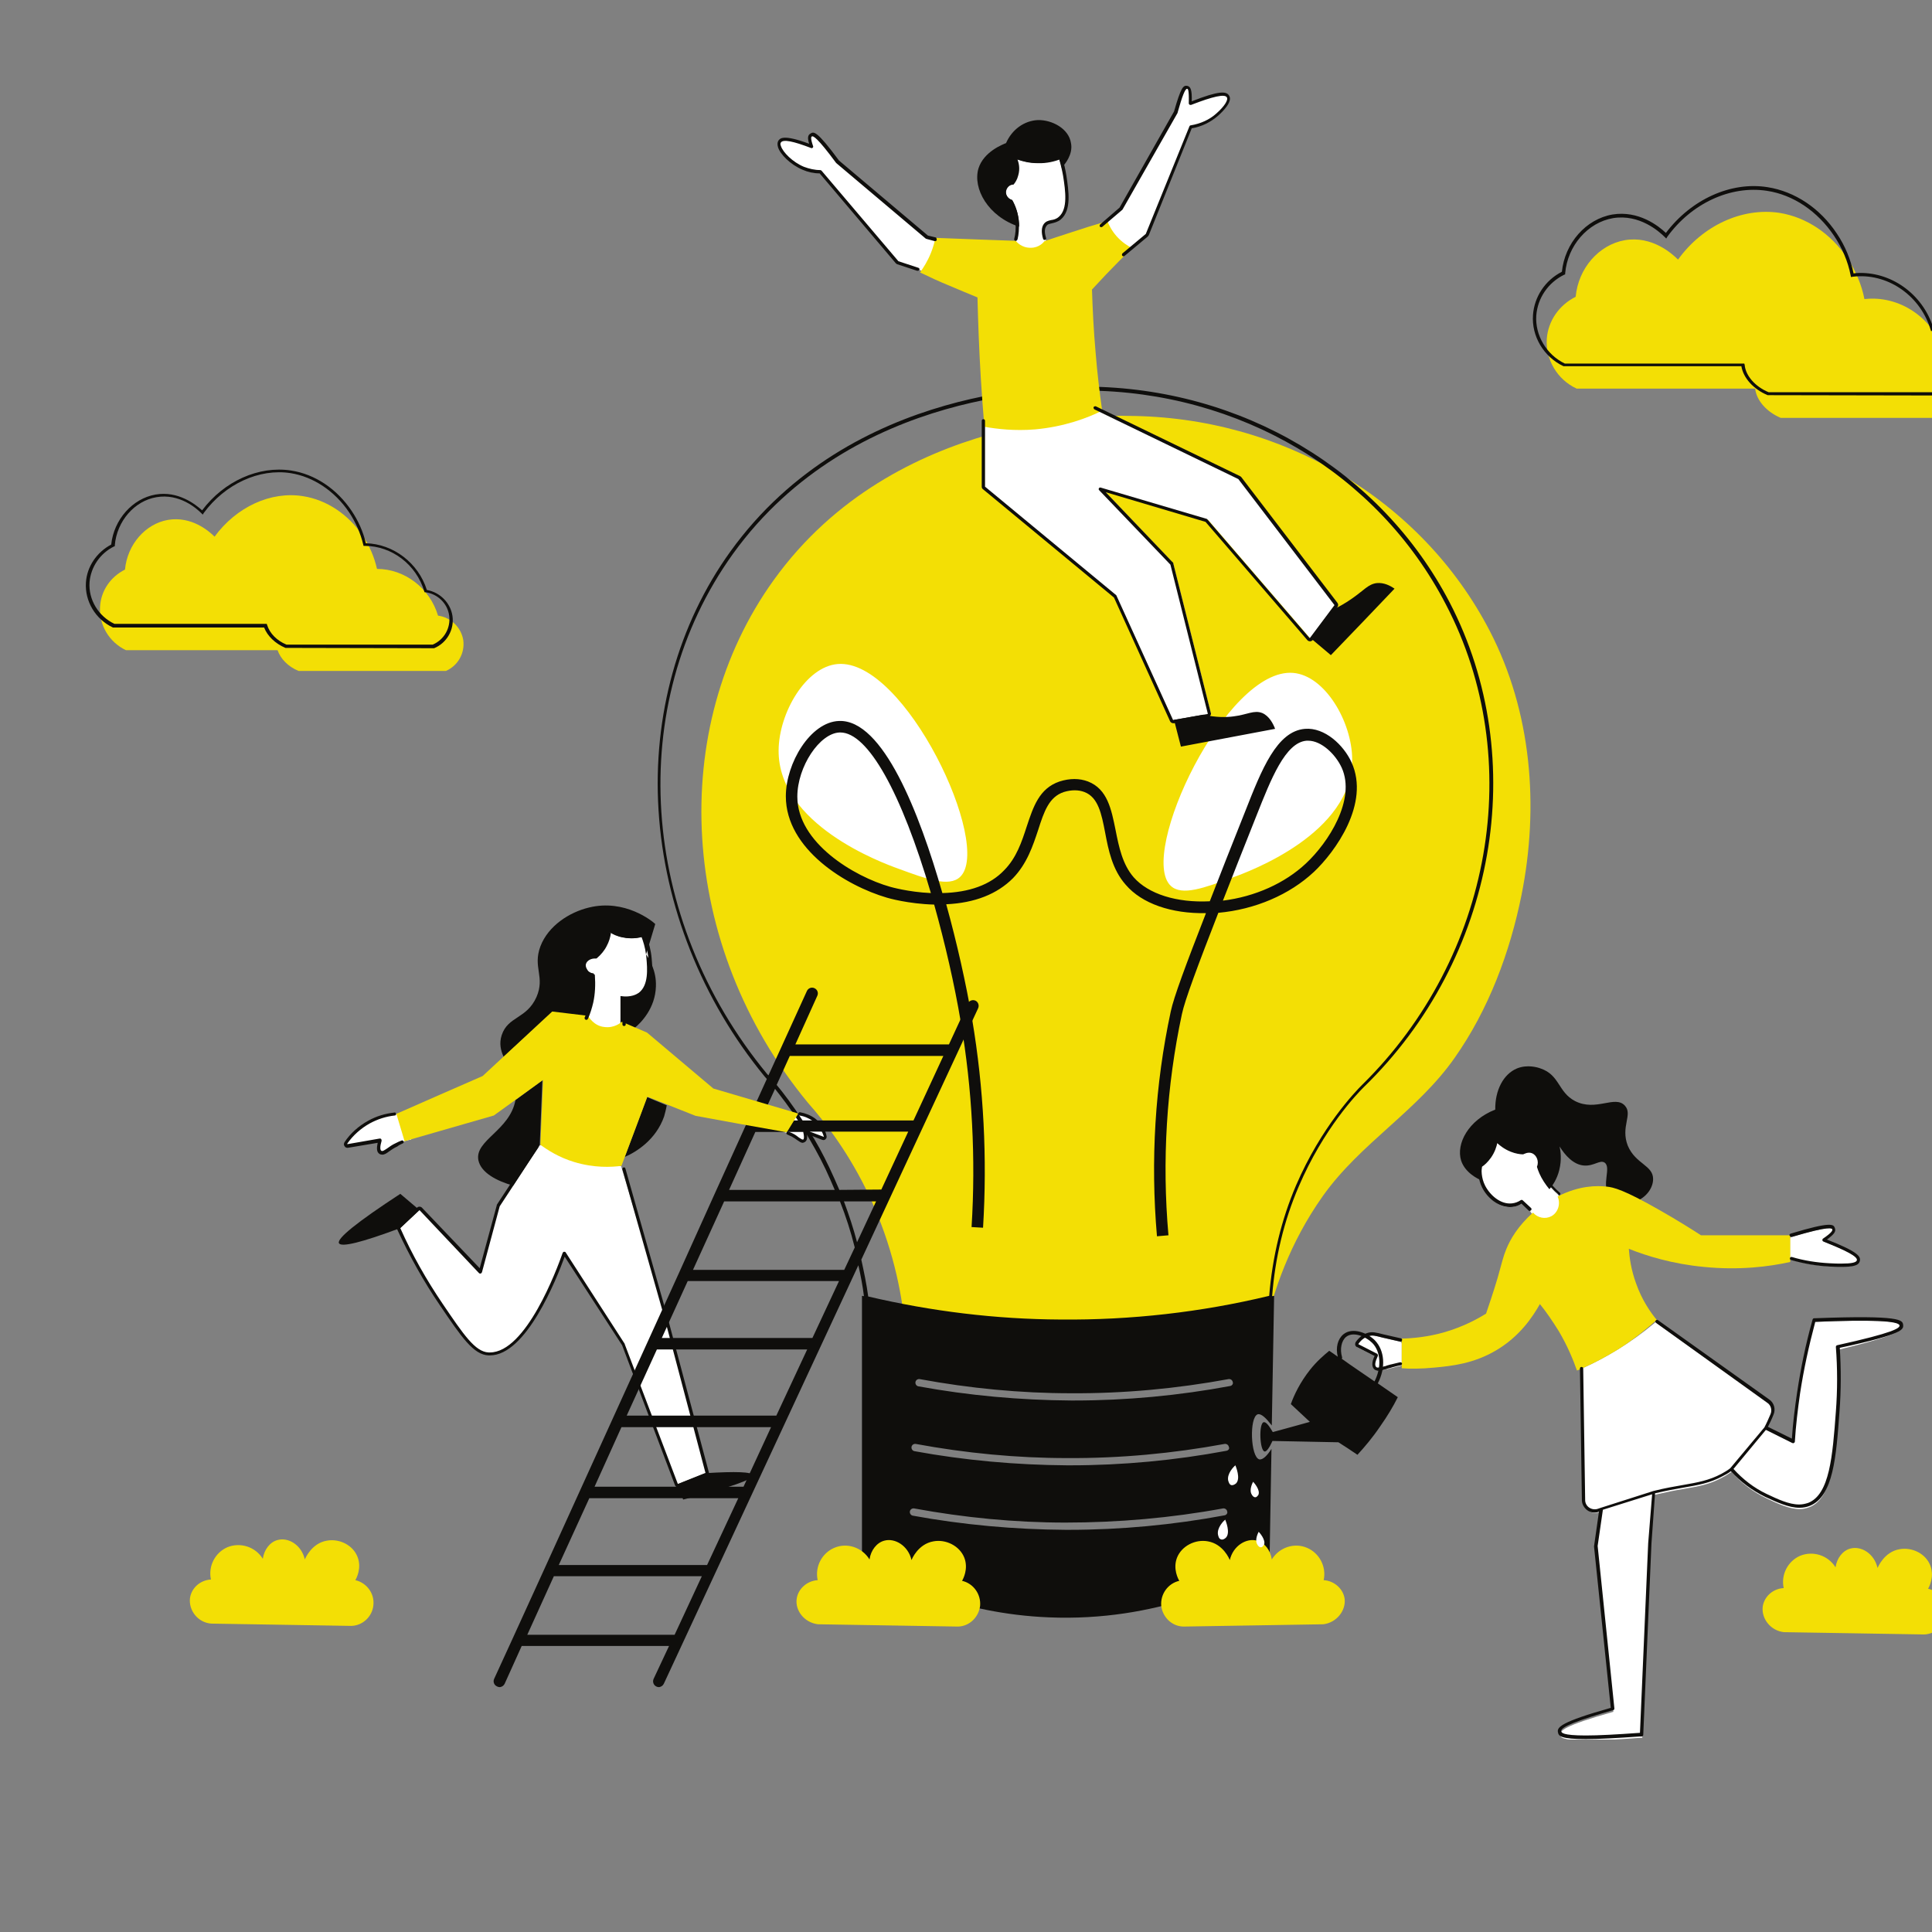 <?xml version="1.0" encoding="UTF-8"?>
<svg xmlns="http://www.w3.org/2000/svg" xmlns:xlink="http://www.w3.org/1999/xlink" width="375pt" height="375pt" viewBox="0 0 375 375" version="1.2">
<rect x="0" y="0" width="375" height="375" fill="#808080" stroke="none"/>
<defs>
<clipPath id="clip1">
  <path d="M 19.211 41 L 375 41 L 375 261.914 L 19.211 261.914 Z M 19.211 41 "/>
</clipPath>
<clipPath id="clip2">
  <path d="M 67 16.645 L 369.504 16.645 L 369.504 337.645 L 67 337.645 Z M 67 16.645 "/>
</clipPath>
<clipPath id="clip3">
  <path d="M 16.23 36 L 375 36 L 375 126 L 16.23 126 Z M 16.23 36 "/>
</clipPath>
<clipPath id="clip4">
  <path d="M 66.34 16.645 L 369.504 16.645 L 369.504 337.645 L 66.34 337.645 Z M 66.34 16.645 "/>
</clipPath>
</defs>
<g id="surface1">
<g clip-path="url(#clip1)" clip-rule="nonzero">
<path style=" stroke:none;fill-rule:nonzero;fill:rgb(95.29%,87.45%,1.959%);fill-opacity:1;" d="M 89.926 124.289 C 90.242 126.777 88.906 129.207 86.551 130.227 L 57.953 130.227 C 55.914 129.398 54.449 127.863 53.879 126.203 L 24.453 126.203 C 21.203 124.672 19.168 121.285 19.422 117.711 C 19.613 114.645 21.457 111.961 24.262 110.555 C 24.707 105.699 28.211 101.676 32.605 100.91 C 37.191 100.145 40.566 103.082 41.648 104.168 C 45.852 98.418 52.539 95.289 58.848 96.312 C 63.367 97.016 67.633 99.824 70.438 104.039 C 71.773 106.02 72.668 108.191 73.176 110.426 C 78.527 110.426 83.43 114.133 85.02 119.496 C 87.504 119.816 89.543 121.797 89.926 124.289 Z M 383.156 74.277 C 382.773 71.336 380.352 69.039 377.422 68.656 C 375.449 62.074 369.27 57.605 362.645 57.988 C 362.391 57.988 362.137 58.051 361.883 58.051 C 361.371 55.367 360.227 52.621 358.633 50.195 C 355.387 45.34 350.609 42.148 345.387 41.316 C 338.188 40.23 330.484 43.746 325.707 50.387 C 324.559 49.238 320.676 45.727 315.387 46.617 C 310.293 47.512 306.344 52.113 305.836 57.605 C 302.648 59.199 300.484 62.266 300.23 65.781 C 299.977 69.805 302.27 73.699 306.027 75.426 L 340.672 75.426 C 340.93 77.723 342.902 79.961 345.641 81.109 L 379.27 81.109 C 381.945 80.023 383.535 77.148 383.156 74.277 Z M 175.59 256.824 C 174.949 250.758 173.297 241.879 168.711 232.105 C 164.953 224.121 160.43 218.117 156.801 214.027 C 131.578 183.434 129.539 141.277 150.176 112.598 C 173.742 79.832 215.395 80.598 218.961 80.727 C 248.703 80.855 275.898 96.887 289.148 122.438 C 297.301 138.148 298.766 156.543 295.324 173.727 C 293.098 184.777 288.957 195.953 282.332 205.344 C 275.137 215.625 264.055 221.887 256.793 232.105 C 250.168 241.43 247.176 250.883 245.648 257.398 C 237.43 259.57 226.668 261.613 213.93 261.805 C 198.07 262.125 184.887 259.508 175.59 256.824 "/>
</g>
<g clip-path="url(#clip2)" clip-rule="nonzero">
<path style=" stroke:none;fill-rule:nonzero;fill:rgb(100%,100%,100%);fill-opacity:1;" d="M 113.617 188.48 C 113.301 188.031 113.172 187.523 113.301 187.074 C 113.488 186.246 114.445 185.734 115.465 185.797 C 116.23 185.16 116.867 184.391 117.312 183.562 C 117.695 182.797 118.012 181.965 118.141 181.07 C 118.141 180.941 118.266 180.816 118.332 180.816 C 118.457 180.75 118.586 180.75 118.648 180.816 C 119.414 181.262 120.242 181.582 121.133 181.773 C 122.277 181.965 123.426 181.965 124.57 181.645 C 124.762 181.582 124.953 181.711 125.02 181.836 C 125.59 183.242 125.91 184.648 126.035 186.117 C 126.227 188.289 126.547 191.609 124.445 193.207 C 123.934 193.59 122.852 194.164 121.004 193.973 L 121.004 198.891 C 121.004 199.02 120.941 199.148 120.879 199.211 C 120.434 199.531 119.414 200.168 117.949 200.168 C 117.758 200.168 117.504 200.168 117.312 200.105 C 115.273 199.848 114.191 198.379 113.871 197.934 C 113.809 197.805 113.809 197.68 113.809 197.551 C 114.254 196.594 114.574 195.57 114.766 194.484 C 115.145 192.824 115.211 191.035 115.082 189.309 C 114.445 189.246 113.938 188.926 113.617 188.48 Z M 160.176 220.926 C 160.109 220.992 159.984 221.055 159.855 220.992 L 156.289 219.648 C 156.543 220.734 156.48 221.246 156.098 221.438 C 156.035 221.504 155.906 221.504 155.844 221.504 C 155.59 221.504 155.336 221.312 154.953 221.055 C 154.633 220.863 154.316 220.609 153.805 220.352 C 153.297 220.098 152.66 219.84 152.086 219.715 C 152.023 219.715 151.895 219.648 151.895 219.523 C 151.832 219.457 151.832 219.332 151.895 219.266 L 153.359 216.391 C 153.422 216.328 153.488 216.266 153.613 216.199 C 154.316 216.137 156.227 216.074 157.945 217.352 C 159.41 218.438 159.984 219.84 160.176 220.609 C 160.301 220.734 160.238 220.863 160.176 220.926 Z M 79.48 221.246 C 78.59 221.438 77.762 221.695 76.996 222.078 C 76.293 222.398 75.785 222.781 75.402 223.098 C 74.957 223.418 74.574 223.676 74.258 223.676 C 74.129 223.676 74.066 223.676 73.938 223.609 C 73.492 223.355 73.492 222.652 73.812 221.312 L 67.57 222.398 C 67.441 222.398 67.25 222.332 67.188 222.203 C 67.125 222.078 67.125 221.949 67.188 221.82 C 68.332 220.16 69.926 218.758 71.711 217.797 C 74 216.52 76.23 216.199 77.695 216.199 C 77.887 216.199 78.016 216.266 78.078 216.457 L 79.797 220.863 C 79.863 220.992 79.863 221.055 79.797 221.184 C 79.672 221.184 79.543 221.246 79.48 221.246 Z M 129.285 255.93 C 127.055 248.137 124.762 240.219 122.34 232.297 C 121.77 230.316 121.133 228.336 120.559 226.355 C 120.43 226.355 120.305 226.293 120.238 226.293 L 105.207 222.332 C 105.082 222.332 104.953 222.27 104.824 222.27 C 102.152 226.164 99.414 230.125 96.738 234.02 C 96.738 234.086 96.672 234.086 96.672 234.148 L 93.234 246.922 L 81.645 234.66 C 81.516 234.531 81.262 234.531 81.133 234.66 L 77.441 238.109 C 77.316 238.238 77.316 238.363 77.375 238.555 C 79.672 243.668 82.473 248.586 85.59 253.184 C 89.73 259.25 92.023 262.637 94.762 262.766 L 95.02 262.766 C 102.152 262.766 108.137 246.859 109.41 243.156 L 120.875 260.91 L 131.195 288.059 C 131.258 288.121 131.32 288.25 131.387 288.25 L 131.641 288.25 L 136.926 286.141 C 137.117 286.078 137.18 285.887 137.117 285.695 C 134.57 275.859 131.957 265.895 129.285 255.93 Z M 302.586 232.105 L 302.52 231.977 C 301.566 231.148 300.672 230.188 300.035 229.102 C 299.527 228.273 299.082 227.379 298.762 226.422 C 299.145 225.207 298.637 223.93 297.68 223.484 C 296.789 223.098 295.961 223.484 295.641 223.676 C 294.879 223.609 294.113 223.484 293.414 223.227 C 292.52 222.844 291.695 222.332 290.93 221.629 L 290.418 221.184 L 290.293 221.82 C 290.102 222.781 289.719 223.676 289.145 224.504 C 288.699 225.145 288.125 225.719 287.488 226.23 L 287.363 226.293 L 287.363 226.422 C 287.172 227.508 287.172 229.102 288 230.699 C 288.953 232.617 291.121 234.598 293.539 234.277 C 294.176 234.215 294.812 233.957 295.387 233.574 L 296.98 235.043 C 297.363 235.746 298 236.32 298.828 236.578 C 299.145 236.703 299.465 236.703 299.848 236.703 C 300.355 236.703 300.863 236.578 301.312 236.32 C 302.777 235.617 303.414 233.703 302.586 232.105 Z M 347.676 244.496 C 350.098 245.199 352.582 245.645 355.066 245.773 C 355.957 245.84 356.723 245.84 357.359 245.84 C 359.586 245.84 360.48 245.582 360.672 244.945 C 360.797 244.305 360.414 243.477 353.984 240.984 C 355.828 239.77 356.086 239.258 355.895 238.812 C 355.703 238.363 355.449 237.789 347.676 240.09 C 347.551 240.152 347.422 240.281 347.422 240.473 L 347.422 244.176 C 347.422 244.305 347.551 244.496 347.676 244.496 Z M 271.758 260.402 C 270.676 260.145 269.719 259.953 268.957 259.762 L 268.383 259.633 C 266.918 259.25 266.344 259.125 265.645 259.316 C 264.816 259.508 264.051 260.082 263.414 260.977 C 263.352 261.039 263.352 261.168 263.352 261.297 C 263.352 261.422 263.414 261.488 263.543 261.551 L 267.172 263.402 C 266.598 264.68 266.473 265.445 266.918 265.895 C 267.047 266.023 267.238 266.086 267.492 266.086 C 267.809 266.086 268.32 265.957 269.148 265.766 C 269.465 265.703 269.785 265.574 270.23 265.512 C 270.867 265.32 271.441 265.191 271.82 265.129 C 272.012 265.062 272.078 264.938 272.078 264.746 L 272.078 260.848 C 272.078 260.594 271.949 260.465 271.758 260.402 Z M 369.012 257.527 C 368.949 256.887 368.824 255.867 352.328 256.57 L 352.07 256.57 L 352.008 256.824 C 350.734 261.359 349.777 266.023 349.078 270.684 C 348.633 273.812 348.25 276.945 348.059 280.137 L 342.711 277.52 C 343.156 276.688 343.539 275.793 343.984 274.836 C 344.367 273.941 344.047 272.855 343.281 272.281 L 321.309 256.633 L 321.117 256.824 C 318.824 258.738 316.406 260.465 313.922 261.996 C 311.82 263.273 309.59 264.488 307.297 265.512 L 307.105 265.637 L 307.488 291.57 C 307.488 292.273 307.871 292.914 308.445 293.297 C 308.824 293.551 309.207 293.68 309.59 293.68 C 309.844 293.68 310.102 293.613 310.355 293.551 C 310.547 293.488 310.738 293.422 310.93 293.359 L 309.844 300.641 L 313.156 332.258 C 303.414 335.004 302.777 335.961 302.84 336.73 C 302.902 337.176 303.031 337.816 307.934 337.816 C 310.227 337.816 313.539 337.688 318.441 337.305 L 318.762 337.305 L 320.355 300.195 L 321.055 290.164 C 323.285 289.656 325.129 289.27 326.723 289.016 C 329.715 288.504 331.883 288.121 334.301 286.781 C 334.938 286.461 335.512 286.078 336.086 285.695 C 337.996 287.867 340.289 289.59 342.836 290.805 C 345.004 291.828 347.23 292.914 349.332 292.914 C 349.969 292.914 350.605 292.785 351.242 292.527 C 355.574 290.805 356.148 283.266 356.785 274.582 C 357.102 270.363 357.102 266.148 356.785 261.996 C 369.203 258.996 369.078 258.102 369.012 257.527 Z M 196.285 39.082 C 196.984 40.422 197.367 41.895 197.496 43.359 C 197.559 44.512 197.434 45.66 197.176 46.746 L 197.176 47.004 C 197.688 48.152 198.832 48.98 200.105 48.98 L 200.234 48.98 C 201.445 48.918 202.527 48.152 203.035 47.004 C 203.102 46.938 203.102 46.812 203.035 46.746 C 202.527 45.406 202.527 44.383 202.973 43.746 C 203.293 43.297 203.672 43.234 204.184 43.105 C 204.691 42.98 205.266 42.852 205.84 42.402 C 207.812 40.742 207.238 37.102 206.793 34.164 C 206.602 33.016 206.348 31.93 206.031 30.844 C 206.031 30.715 205.902 30.652 205.84 30.652 C 205.773 30.586 205.648 30.586 205.52 30.652 C 204.246 31.16 202.844 31.355 201.445 31.355 C 200.172 31.355 198.832 31.098 197.621 30.652 C 197.496 30.586 197.367 30.652 197.242 30.715 C 197.113 30.777 197.113 30.969 197.176 31.098 C 197.367 31.672 197.688 32.758 197.305 33.973 C 197.176 34.484 196.922 34.996 196.605 35.441 C 195.777 35.57 195.074 36.207 194.949 37.102 C 194.883 37.93 195.457 38.762 196.285 39.082 Z M 259.465 117.262 L 240.805 92.863 L 240.676 92.734 L 212.719 79.195 C 212.652 79.195 212.59 79.129 212.527 79.129 L 191.445 81.367 C 191.254 81.367 191.125 81.559 191.125 81.75 L 191.125 94.523 C 191.125 94.652 191.191 94.715 191.254 94.777 L 216.73 115.855 L 227.684 139.938 C 227.75 140.066 227.875 140.129 228.004 140.129 L 228.066 140.129 L 234.691 138.914 C 234.816 138.914 234.883 138.852 234.945 138.723 C 235.008 138.66 235.008 138.531 235.008 138.402 L 227.75 109.469 C 227.75 109.406 227.684 109.34 227.684 109.277 L 213.926 94.844 L 234.5 100.91 L 254.309 123.906 C 254.371 123.969 254.5 124.031 254.625 124.031 C 254.754 124.031 254.816 123.969 254.879 123.906 L 259.656 117.516 C 259.531 117.516 259.531 117.391 259.465 117.262 Z M 218.449 49.238 L 222.719 45.66 C 222.781 45.594 222.781 45.594 222.844 45.531 L 231.25 24.645 C 233.227 24.328 235.008 23.496 236.41 22.281 C 237.047 21.707 239.148 19.793 238.512 18.77 C 238.129 18.129 236.984 17.875 231.188 20.109 C 231.25 17.301 230.996 17.043 230.613 16.98 C 230.105 16.918 229.723 17.172 228.449 21.773 L 217.812 40.551 L 213.992 43.809 C 213.863 43.871 213.863 44.062 213.863 44.191 C 214.246 45.469 214.82 46.555 215.648 47.578 C 216.285 48.344 216.984 48.98 217.875 49.492 C 217.941 49.559 218.004 49.559 218.066 49.559 C 218.133 49.559 218.258 49.559 218.32 49.492 L 218.449 49.238 M 183.039 46.492 C 182.02 46.363 181 46.172 179.98 46.043 L 162.656 31.414 C 158.391 25.668 157.945 25.988 157.496 26.242 C 157.18 26.434 157.051 26.883 157.562 28.48 C 152.086 26.305 151.574 27.137 151.32 27.52 C 151.191 27.777 151.129 28.094 151.258 28.48 C 151.703 29.758 153.613 31.734 155.906 32.691 C 156.926 33.141 158.07 33.332 159.219 33.332 L 174.121 50.898 C 174.184 50.961 174.184 50.961 174.25 51.023 C 176.223 51.664 178.199 52.301 180.109 52.941 L 180.488 52.688 L 180.746 52.176 C 181.062 51.535 181.953 49.746 182.02 49.684 C 182.402 48.98 182.781 47.961 183.039 46.492 Z M 227.238 171.938 C 229.406 173.98 233.801 172.32 239.211 170.34 C 242.398 169.191 262.586 161.781 262.461 147.344 C 262.395 140.062 257.172 131.121 250.996 130.609 C 238.004 129.523 220.805 165.867 227.238 171.938 Z M 186.352 170.211 C 184.184 172.258 179.789 170.594 174.375 168.613 C 171.191 167.465 151 160.055 151.129 145.621 C 151.191 138.34 156.414 129.398 162.594 128.887 C 175.648 127.801 192.781 164.145 186.352 170.211 "/>
</g>
<path style=" stroke:none;fill-rule:nonzero;fill:rgb(5.879%,5.489%,4.709%);fill-opacity:1;" d="M 264.371 210.582 C 263.098 211.859 256.473 218.691 251.57 230.062 C 248.703 236.77 246.984 243.922 246.348 251.523 C 233.102 254.715 219.469 256.25 205.84 256.121 C 193.293 256.059 180.746 254.523 168.52 251.648 C 168.199 249.223 167.691 246.859 167.18 244.496 L 189.855 195.699 C 190.109 195.121 189.855 194.484 189.344 194.23 C 188.773 193.973 188.137 194.23 187.879 194.738 L 184.188 202.723 L 154.379 202.723 L 158.645 193.27 C 158.902 192.695 158.645 192.059 158.074 191.801 C 157.5 191.547 156.863 191.801 156.609 192.375 L 151.578 203.426 L 149.156 208.727 L 148.902 208.473 C 124 178.262 121.262 136.742 142.277 107.488 C 165.59 75.168 206.16 75.617 210.746 75.809 C 240.617 75.934 267.43 91.84 280.613 117.262 C 296.41 147.41 289.656 185.734 264.371 210.582 Z M 238.77 269.023 C 228.832 270.875 218.641 271.836 208.516 271.836 L 207.879 271.836 C 198.008 271.77 188.008 270.875 178.262 269.086 C 177.879 269.023 177.625 268.641 177.691 268.258 C 177.754 267.875 178.137 267.617 178.52 267.684 C 188.199 269.473 198.07 270.43 207.879 270.43 C 218.133 270.492 228.387 269.535 238.449 267.684 C 238.832 267.617 239.215 267.875 239.277 268.258 C 239.406 268.578 239.152 268.961 238.77 269.023 Z M 238.004 281.605 C 228.07 283.461 217.879 284.418 207.75 284.418 L 207.113 284.418 C 197.242 284.352 187.242 283.461 177.5 281.672 C 177.117 281.605 176.863 281.223 176.926 280.84 C 176.988 280.457 177.371 280.203 177.754 280.266 C 187.434 282.055 197.305 283.012 207.113 283.012 C 217.367 283.074 227.621 282.117 237.688 280.266 C 238.066 280.203 238.449 280.457 238.516 280.84 C 238.703 281.16 238.449 281.543 238.004 281.605 Z M 237.688 294.125 C 227.75 295.977 217.559 296.938 207.434 296.938 L 206.797 296.938 C 196.926 296.871 186.926 295.977 177.18 294.191 C 176.797 294.125 176.543 293.742 176.605 293.359 C 176.672 292.977 177.055 292.719 177.434 292.785 C 187.117 294.574 196.988 295.531 206.797 295.531 C 216.988 295.531 227.305 294.637 237.367 292.785 C 237.75 292.719 238.133 292.977 238.195 293.359 C 238.324 293.68 238.066 294.062 237.688 294.125 Z M 163.867 246.477 L 134.508 246.477 L 140.559 233.191 L 163.039 233.191 C 164.188 236.129 165.145 239.066 165.906 242.133 Z M 157.691 259.699 L 128.457 259.699 L 133.488 248.648 L 162.852 248.648 Z M 150.684 274.773 L 121.641 274.773 L 127.5 261.934 L 156.672 261.934 Z M 144.316 288.57 L 115.402 288.57 L 120.625 277.008 L 149.664 277.008 Z M 137.246 303.77 L 108.457 303.77 L 114.383 290.805 L 143.297 290.805 Z M 130.941 317.312 L 102.344 317.312 L 107.504 305.941 L 136.227 305.941 Z M 146.609 219.715 L 156.289 219.715 C 157.562 221.82 158.965 224.25 160.238 226.93 C 160.875 228.273 161.449 229.613 162.023 230.957 L 141.512 230.957 Z M 150.43 211.348 C 151.641 212.879 153.234 214.922 154.887 217.477 L 147.629 217.477 Z M 155.781 217.477 C 153.871 214.539 152.086 212.176 150.75 210.582 L 153.297 204.961 L 183.102 204.961 L 177.309 217.477 Z M 170.047 233.191 L 166.352 241.113 C 165.652 238.43 164.762 235.746 163.805 233.191 Z M 162.914 230.957 C 162.277 229.488 161.641 228.016 160.938 226.547 C 159.73 223.992 158.457 221.695 157.18 219.648 L 176.289 219.648 L 171.066 230.891 Z M 281.379 116.941 C 268.004 91.266 240.996 75.234 210.871 75.043 C 206.285 74.852 165.27 74.402 141.77 107.043 C 131.641 121.094 126.672 138.914 127.82 157.246 C 128.965 175.77 136.227 194.102 148.391 208.918 L 148.84 209.43 L 144.891 218.117 L 138.773 231.594 L 131.77 247.117 L 118.902 275.41 L 105.719 304.41 L 99.543 317.949 L 95.91 325.871 C 95.656 326.445 95.91 327.086 96.484 327.34 C 96.613 327.402 96.805 327.469 96.93 327.469 C 97.375 327.469 97.758 327.211 97.949 326.828 L 101.262 319.484 L 129.859 319.484 L 126.863 325.871 C 126.609 326.445 126.863 327.086 127.375 327.34 C 127.5 327.402 127.691 327.469 127.82 327.469 C 128.266 327.469 128.648 327.211 128.84 326.828 L 166.609 245.582 C 167.055 247.562 167.438 249.543 167.691 251.586 C 167.562 251.586 167.438 251.523 167.309 251.523 L 167.309 303.324 C 173.613 306.965 186.352 313.223 203.547 313.926 C 224.566 314.82 240.105 306.965 246.41 303.324 C 246.539 295.977 246.668 288.57 246.793 281.223 C 246.031 282.438 245.137 283.395 244.438 283.266 C 242.719 282.82 242.461 275.09 244.117 274.516 C 244.82 274.324 245.773 275.285 246.855 276.688 C 246.984 268.32 247.176 259.953 247.305 251.523 C 247.176 251.523 247.047 251.586 246.922 251.586 C 247.496 244.113 249.215 236.961 252.078 230.316 C 256.922 219.012 263.418 212.305 264.691 211.027 C 290.422 186.055 297.172 147.348 281.379 116.941 "/>
<path style=" stroke:none;fill-rule:nonzero;fill:rgb(5.879%,5.489%,4.709%);fill-opacity:1;" d="M 320.867 228.848 C 320.867 230.637 319.465 232.488 317.488 233.191 C 315.77 233.828 313.477 233.512 312.395 232.105 C 310.738 229.996 312.84 226.613 311.438 225.652 C 310.547 225.078 309.402 226.355 307.492 226.23 C 305.391 226.102 303.734 224.184 302.715 222.523 C 302.906 223.355 303.16 225.078 302.648 227.125 C 302.203 228.91 301.312 230.188 300.738 230.828 C 300.355 230.379 300.039 229.934 299.656 229.359 C 298.957 228.273 298.574 227.316 298.32 226.484 C 298.766 225.398 298.254 224.25 297.426 223.867 C 296.598 223.484 295.707 224.059 295.645 224.059 C 295.07 224.059 294.18 223.93 293.223 223.547 C 291.949 223.035 291.121 222.332 290.613 221.887 C 290.484 222.523 290.168 223.609 289.402 224.695 C 288.766 225.59 288.129 226.164 287.621 226.484 C 287.555 227.059 287.43 228.016 287.684 229.168 C 286.855 228.848 284.371 227.633 283.605 225.27 C 282.586 222.012 285.008 217.414 290.23 215.371 C 290.168 211.602 291.824 208.473 294.434 207.387 C 296.473 206.555 298.512 207.195 299.02 207.387 C 302.777 208.664 302.395 211.984 305.707 213.711 C 309.785 215.816 313.477 212.496 315.387 214.605 C 316.98 216.328 314.496 218.691 315.961 222.398 C 317.488 225.973 320.867 226.164 320.867 228.848 Z M 206.352 32.246 C 206.285 32.375 206.16 32.5 206.094 32.633 C 205.969 31.93 205.777 31.355 205.648 30.969 C 204.758 31.289 203.293 31.734 201.445 31.672 C 199.727 31.672 198.391 31.289 197.496 30.969 C 197.688 31.48 198.07 32.633 197.625 34.098 C 197.434 34.867 197.051 35.441 196.734 35.824 C 195.969 35.824 195.395 36.398 195.27 37.164 C 195.203 37.93 195.715 38.633 196.477 38.828 C 196.988 39.719 197.688 41.316 197.816 43.426 L 197.816 44 C 191.766 42.02 188.773 36.59 189.918 32.695 C 190.938 29.438 194.633 28.031 195.27 27.777 C 196.414 25.156 198.77 23.434 201.445 23.305 C 204.121 23.238 207.434 24.902 207.879 27.777 C 208.324 30.012 206.605 31.93 206.352 32.246 Z M 129.414 214.539 C 129.285 215.309 129.094 216.008 128.902 216.711 C 127.312 221.246 123.488 223.609 121.262 224.566 C 122.727 220.672 124.191 216.84 125.59 212.945 Z M 127.184 179.348 C 126.609 181.328 125.973 183.305 125.398 185.285 C 125.207 183.816 124.828 182.668 124.508 181.836 C 123.809 182.027 122.469 182.285 120.941 181.965 C 119.797 181.773 118.902 181.328 118.332 180.941 C 118.203 181.582 118.012 182.539 117.438 183.562 C 116.801 184.777 115.91 185.605 115.402 185.988 C 114.445 185.863 113.617 186.371 113.488 187.012 C 113.301 187.777 114 188.863 115.211 188.926 C 115.402 190.332 115.402 192.25 114.953 194.484 C 114.699 195.699 114.316 196.719 113.938 197.613 L 107.184 196.465 L 97.758 205.152 C 97.184 203.875 96.867 202.531 97.375 200.934 C 98.586 197.23 102.215 197.805 104.129 193.527 C 105.848 189.566 103.363 187.777 104.891 183.691 C 106.422 179.664 110.559 177.047 114.316 176.152 C 121.324 174.43 126.672 178.836 127.184 179.348 Z M 100.051 213.52 C 98.969 219.457 92.09 221.312 92.855 225.207 C 93.363 227.633 96.422 229.23 99.605 230.125 L 104.766 222.203 L 105.273 209.688 Z M 125.465 185.926 C 125.465 185.668 125.398 185.414 125.398 185.223 C 125.973 186.117 127.438 188.352 127.312 191.48 C 127.184 195.699 124.445 198.508 123.105 199.594 L 120.434 198.637 L 120.434 193.336 C 122.535 193.652 123.617 192.953 124 192.695 C 125.91 191.227 125.656 188.031 125.465 185.926 "/>
<g clip-path="url(#clip3)" clip-rule="nonzero">
<path style=" stroke:none;fill-rule:nonzero;fill:rgb(5.879%,5.489%,4.709%);fill-opacity:1;" d="M 55.598 125.117 L 84 125.117 C 86.23 124.16 87.504 121.859 87.188 119.496 C 86.867 117.133 84.957 115.281 82.602 114.961 L 82.41 114.961 L 82.344 114.77 C 80.816 109.598 76.043 105.957 70.816 105.957 L 70.566 105.957 L 70.5 105.699 C 69.992 103.531 69.035 101.359 67.762 99.441 C 64.961 95.289 60.82 92.543 56.426 91.84 C 50.309 90.883 43.688 93.949 39.547 99.57 L 39.355 99.887 L 39.102 99.633 C 38.148 98.676 34.832 95.738 30.375 96.504 C 26.109 97.207 22.672 101.168 22.285 105.828 L 22.285 106.02 L 22.094 106.086 C 19.422 107.426 17.637 110.043 17.383 112.984 C 17.129 116.367 19.102 119.625 22.223 121.094 L 51.777 121.094 L 51.84 121.285 C 52.348 122.945 53.75 124.352 55.598 125.117 Z M 84.129 125.82 L 55.406 125.758 C 53.434 124.926 51.902 123.457 51.266 121.797 L 21.906 121.797 C 18.531 120.199 16.43 116.688 16.68 113.047 C 16.875 109.98 18.785 107.172 21.586 105.699 C 22.094 100.848 25.727 96.758 30.188 95.992 C 34.578 95.227 37.957 97.91 39.23 99.059 C 43.496 93.375 50.25 90.371 56.488 91.328 C 61.137 92.031 65.406 94.906 68.27 99.188 C 69.543 101.102 70.5 103.211 71.012 105.445 C 76.359 105.574 81.199 109.277 82.855 114.516 C 85.402 114.961 87.441 117.008 87.824 119.562 C 88.207 122.18 86.742 124.801 84.258 125.82 Z M 343.285 76.129 L 376.723 76.129 C 379.332 75.043 380.863 72.297 380.48 69.547 C 380.098 66.738 377.867 64.566 375.004 64.25 L 374.812 64.25 L 374.746 64.055 C 372.836 57.605 366.785 53.199 360.289 53.645 C 360.098 53.645 359.844 53.711 359.652 53.711 L 359.27 53.773 L 359.207 53.453 C 358.699 50.77 357.551 48.086 355.957 45.727 C 352.773 40.996 348.062 37.805 342.965 37.039 C 335.895 35.953 328.316 39.465 323.605 45.98 L 323.414 46.301 L 323.16 46.043 C 322.074 44.957 318.254 41.508 313.094 42.34 C 308.191 43.172 304.242 47.703 303.797 53.07 L 303.797 53.262 L 303.605 53.324 C 300.484 54.855 298.445 57.859 298.191 61.246 C 297.938 65.078 300.168 68.848 303.734 70.57 L 338.57 70.57 L 338.637 70.824 C 338.828 72.934 340.672 75.043 343.285 76.129 Z M 376.848 76.766 L 343.094 76.703 C 340.355 75.555 338.379 73.379 338 71.082 L 303.477 71.082 C 299.656 69.293 297.238 65.27 297.555 61.117 C 297.809 57.605 299.91 54.41 303.16 52.75 C 303.734 47.191 307.809 42.531 312.969 41.637 C 318.062 40.805 321.949 43.871 323.348 45.215 C 328.254 38.699 335.961 35.188 343.094 36.332 C 348.379 37.164 353.285 40.422 356.531 45.34 C 358.125 47.703 359.207 50.324 359.781 53.07 C 359.906 53.07 360.098 53.008 360.227 53.008 C 366.914 52.559 373.219 57.031 375.258 63.672 C 378.25 64.117 380.605 66.484 381.051 69.547 C 381.5 72.613 379.777 75.617 376.848 76.766 "/>
</g>
<path style=" stroke:none;fill-rule:nonzero;fill:rgb(5.879%,5.489%,4.709%);fill-opacity:1;" d="M 254.371 123.84 L 258.32 127.164 C 262.461 122.883 266.539 118.602 270.676 114.262 C 269.848 113.684 268.641 113.047 267.238 113.176 C 265.582 113.367 264.754 114.578 262.336 116.238 C 261.25 117.008 259.914 117.773 258.32 118.539 Z M 227.879 139.746 C 228.324 141.469 228.77 143.195 229.215 144.918 C 235.328 143.77 241.379 142.621 247.496 141.469 C 247.113 140.449 246.348 138.98 245.012 138.402 C 243.418 137.766 242.082 138.723 239.469 139.043 C 238.133 139.234 236.156 139.297 233.547 138.723 Z M 266.793 268.129 C 268.195 265.383 268.004 262.316 266.348 260.656 C 265.137 259.441 262.652 258.355 261.25 259.508 C 260.359 260.273 260.043 261.871 260.488 263.402 C 260.551 263.531 260.488 263.66 260.422 263.723 C 262.523 265.254 264.691 266.66 266.793 268.129 Z M 271.312 271.195 C 270.422 272.984 269.277 274.898 267.875 276.879 C 266.41 279.051 264.883 280.84 263.48 282.375 C 262.27 281.543 260.996 280.711 259.785 279.945 L 246.984 279.691 C 246.41 280.969 245.84 281.797 245.457 281.734 C 244.5 281.543 244.309 276.305 245.266 276.051 C 245.711 275.922 246.348 276.754 247.047 277.965 C 249.469 277.328 251.891 276.625 254.246 275.984 C 253.035 274.836 251.762 273.688 250.551 272.535 C 251.188 270.75 252.336 268.32 254.309 265.832 C 255.582 264.234 256.922 263.082 258.004 262.188 C 258.578 262.574 259.148 262.957 259.66 263.34 C 259.215 261.551 259.66 259.891 260.742 258.996 C 262.523 257.527 265.453 258.742 266.855 260.145 C 268.766 262.125 269.023 265.445 267.43 268.512 C 268.703 269.406 270.039 270.301 271.316 271.195 Z M 260.422 149.008 C 259.215 146.387 256.473 143.77 253.926 143.77 L 253.609 143.77 C 249.469 144.09 246.668 151.305 243.926 158.203 C 241.379 164.59 239.215 170.086 237.367 174.812 C 243.609 174.043 249.406 171.426 253.48 167.594 C 257.812 163.57 263.227 155.203 260.422 149.008 Z M 180.684 173.344 C 174.949 153.797 168.453 142.172 163.105 142.172 L 162.977 142.172 C 159.094 142.301 154.762 148.816 154.762 154.629 C 154.762 163.57 165.781 170.148 172.785 172.129 C 172.785 172.129 176.289 173.152 180.684 173.344 Z M 255.008 169.254 C 250.297 173.66 243.609 176.535 236.477 177.176 C 232.527 187.332 229.98 194.102 229.406 196.848 C 226.414 210.836 225.52 225.336 226.797 239.77 L 224.566 239.961 C 223.293 225.27 224.184 210.582 227.242 196.336 C 227.812 193.59 230.172 187.266 234.055 177.301 L 234.055 177.238 C 227.367 177.367 221.637 175.387 218.516 171.746 C 215.902 168.809 215.141 164.977 214.504 161.59 C 213.801 157.949 213.164 154.754 210.492 153.734 C 209.344 153.285 207.941 153.285 206.477 153.734 C 203.613 154.691 202.656 157.5 201.512 161.078 C 200.492 164.145 199.344 167.656 196.605 170.469 C 193.547 173.535 189.219 175.258 183.676 175.516 L 183.676 175.578 C 185.715 182.922 187.5 190.844 188.707 197.934 C 190.938 211.219 191.637 224.762 190.809 238.301 L 188.582 238.172 C 189.41 224.824 188.707 211.41 186.48 198.316 C 185.27 191.098 183.422 183.051 181.32 175.578 C 176.289 175.449 172.34 174.301 172.148 174.238 C 164.25 171.938 152.531 164.848 152.531 154.562 C 152.531 148.113 157.309 140.129 162.852 139.938 C 171.383 139.617 178.453 157.758 182.914 173.344 C 188.137 173.215 192.211 171.746 194.887 168.934 C 197.305 166.508 198.324 163.379 199.281 160.441 C 200.555 156.609 201.699 153.031 205.648 151.688 C 207.625 151.051 209.535 151.051 211.191 151.688 C 214.949 153.16 215.711 157.055 216.539 161.145 C 217.18 164.398 217.879 167.785 220.043 170.277 C 222.91 173.535 228.387 175.258 234.82 174.938 C 236.73 170.02 239.023 164.145 241.762 157.309 C 244.883 149.391 247.812 141.918 253.289 141.469 C 257.113 141.152 260.805 144.598 262.336 147.984 C 265.965 155.969 259.148 165.359 255.012 169.254 Z M 131.516 288.059 C 131.895 289.078 132.215 290.039 132.598 291.059 C 141.77 288.695 146.227 287.164 146.098 286.332 C 145.973 285.695 142.914 285.566 136.801 285.949 Z M 77.699 238.363 C 70.18 241.176 66.234 242.133 65.789 241.305 C 65.344 240.41 69.289 237.215 77.699 231.723 L 81.391 234.852 L 77.699 238.363 "/>
<path style=" stroke:none;fill-rule:nonzero;fill:rgb(95.29%,87.45%,1.959%);fill-opacity:1;" d="M 114.125 197.168 C 111.832 196.91 109.477 196.594 107.184 196.336 L 93.684 208.855 C 88.078 211.281 82.473 213.773 76.934 216.199 C 77.445 217.988 78.016 219.715 78.527 221.504 C 84.32 219.84 90.051 218.18 95.848 216.52 L 105.402 209.621 L 104.891 222.203 C 106.293 223.227 108.457 224.633 111.387 225.527 C 115.336 226.738 118.711 226.547 120.625 226.293 C 122.277 221.82 124 217.352 125.656 212.879 L 135.016 216.586 C 140.941 217.672 146.863 218.758 152.723 219.777 C 153.488 218.562 154.188 217.352 154.953 216.137 C 149.477 214.539 143.934 212.879 138.457 211.281 L 125.59 200.426 C 123.934 199.723 122.344 199.02 120.688 198.316 C 120.496 198.508 119.223 199.594 117.312 199.34 C 115.273 199.148 114.254 197.359 114.125 197.168 Z M 197.18 46.746 C 194.824 46.684 192.402 46.555 190.047 46.492 C 187.242 46.363 184.379 46.301 181.574 46.172 C 181.383 47.004 181.129 48.023 180.684 49.109 C 180.047 50.707 179.219 51.984 178.582 52.879 C 180.43 53.773 182.34 54.668 184.379 55.496 C 186.223 56.266 188.008 57.031 189.727 57.73 C 189.855 62.777 190.047 67.953 190.363 73.191 C 190.555 76.449 190.809 79.707 191.066 82.836 C 193.613 83.281 196.926 83.664 200.871 83.348 C 206.605 82.836 211.129 81.109 213.93 79.707 C 213.422 76.129 212.973 72.359 212.656 68.402 C 212.273 64.121 212.082 60.098 211.953 56.199 C 212.848 55.242 213.738 54.285 214.695 53.262 C 216.414 51.473 218.07 49.812 219.727 48.152 C 218.961 47.77 217.816 47.066 216.73 45.852 C 215.777 44.77 215.203 43.617 214.949 42.914 C 212.527 43.617 210.043 44.383 207.559 45.215 C 205.906 45.727 204.312 46.301 202.719 46.812 C 202.594 47.004 201.699 48.09 200.109 48.09 C 198.262 48.152 197.242 46.875 197.18 46.746 Z M 297.555 235.363 C 294.625 237.98 293.16 240.535 292.395 242.391 C 291.758 243.922 291.566 244.945 290.676 248.074 C 289.785 251.074 288.957 253.438 288.445 254.973 C 286.602 256.121 283.926 257.527 280.484 258.547 C 277.176 259.508 274.246 259.762 272.078 259.824 L 272.078 265.574 C 273.605 265.703 275.836 265.703 278.449 265.445 C 281.824 265.129 286.027 264.68 290.359 262.125 C 294.945 259.441 297.492 255.609 298.891 253.121 C 300.102 254.59 301.312 256.375 302.586 258.422 C 304.242 261.23 305.324 263.852 306.09 266.023 C 308.574 265 311.375 263.594 314.434 261.68 C 317.297 259.824 319.656 257.91 321.566 256.184 C 320.355 254.715 318.699 252.352 317.555 249.094 C 316.598 246.477 316.281 244.113 316.152 242.391 C 319.656 243.793 324.625 245.328 330.672 245.902 C 337.617 246.605 343.477 245.84 347.488 244.945 L 347.488 239.77 L 330.164 239.77 C 328.191 238.492 325.449 236.77 322.074 234.852 C 315.133 230.891 313.16 230.445 311.82 230.316 C 309.973 230.125 306.598 230.062 302.332 232.234 C 302.969 233.703 302.395 235.363 301.121 236.066 C 299.91 236.703 298.445 236.383 297.555 235.363 Z M 346.277 316.801 L 373.473 317.246 C 375.703 317.184 377.551 315.395 377.742 313.223 C 377.996 310.988 376.469 308.879 374.238 308.371 C 374.43 308.051 375.512 306.07 374.684 303.898 C 373.793 301.535 371.117 300.258 368.695 300.703 C 365.703 301.215 364.492 304.219 364.43 304.344 C 363.793 301.535 361.246 300.004 359.145 300.578 C 357.68 300.961 356.531 302.43 356.277 304.219 C 354.812 301.855 351.883 300.961 349.398 301.98 C 347.043 303.004 345.641 305.621 346.215 308.242 C 344.047 308.371 342.395 309.965 342.137 311.883 C 341.883 314.246 343.73 316.547 346.277 316.801 Z M 41.012 315.141 L 68.207 315.586 C 70.434 315.523 72.281 313.734 72.473 311.562 C 72.727 309.328 71.199 307.219 68.969 306.707 C 69.16 306.391 70.242 304.41 69.414 302.238 C 68.523 299.875 65.852 298.598 63.43 299.043 C 60.438 299.555 59.223 302.559 59.164 302.684 C 58.523 299.875 55.977 298.34 53.875 298.918 C 52.41 299.301 51.262 300.77 51.012 302.559 C 49.543 300.195 46.613 299.301 44.129 300.32 C 41.773 301.344 40.375 303.961 40.945 306.582 C 38.781 306.707 37.125 308.305 36.871 310.223 C 36.613 312.586 38.398 314.949 41.012 315.141 Z M 260.996 310.348 C 260.742 308.434 259.023 306.836 256.922 306.707 C 257.492 304.09 256.094 301.473 253.734 300.449 C 251.254 299.363 248.32 300.32 246.855 302.684 C 246.602 300.895 245.457 299.426 243.992 299.043 C 241.953 298.469 239.344 300.004 238.703 302.812 C 238.641 302.621 237.43 299.684 234.438 299.172 C 232.016 298.723 229.344 300.066 228.449 302.367 C 227.621 304.535 228.707 306.516 228.898 306.836 C 226.668 307.348 225.203 309.457 225.395 311.691 C 225.648 313.863 227.434 315.652 229.66 315.715 L 256.855 315.27 C 259.469 314.949 261.25 312.586 260.996 310.348 Z M 154.633 310.348 C 154.887 308.434 156.609 306.836 158.711 306.707 C 158.137 304.09 159.539 301.473 161.895 300.449 C 164.379 299.363 167.309 300.32 168.773 302.684 C 169.027 300.895 170.176 299.426 171.641 299.043 C 173.676 298.469 176.289 300.004 176.926 302.812 C 176.988 302.621 178.199 299.684 181.191 299.172 C 183.613 298.723 186.289 300.066 187.18 302.367 C 188.008 304.535 186.926 306.516 186.734 306.836 C 188.965 307.348 190.43 309.457 190.238 311.691 C 189.98 313.863 188.199 315.652 185.969 315.715 L 158.773 315.27 C 156.098 314.949 154.316 312.586 154.633 310.348 "/>
<g clip-path="url(#clip4)" clip-rule="nonzero">
<path style=" stroke:none;fill-rule:nonzero;fill:rgb(5.879%,5.489%,4.709%);fill-opacity:1;" d="M 302.777 231.914 C 302.906 231.785 302.906 231.594 302.715 231.465 C 301.758 230.637 300.93 229.742 300.293 228.656 C 299.785 227.891 299.402 227.059 299.082 226.164 C 299.465 224.824 298.891 223.418 297.746 222.906 C 296.789 222.461 295.898 222.844 295.516 223.035 C 294.816 222.973 294.117 222.844 293.48 222.59 C 292.586 222.27 291.824 221.758 291.121 221.055 L 290.613 220.609 C 290.551 220.543 290.422 220.48 290.293 220.543 C 290.168 220.609 290.102 220.672 290.102 220.801 L 289.977 221.438 C 289.785 222.332 289.402 223.227 288.895 223.992 C 288.445 224.633 287.938 225.145 287.301 225.652 L 287.172 225.719 C 287.109 225.781 287.047 225.848 287.047 225.91 L 287.047 226.039 C 286.855 227.125 286.855 228.848 287.684 230.508 C 288.703 232.551 290.996 234.531 293.543 234.277 C 294.18 234.215 294.754 234.02 295.324 233.637 L 296.727 234.98 C 296.789 235.043 296.855 235.043 296.918 235.043 C 296.98 235.043 297.109 234.98 297.172 234.914 C 297.301 234.789 297.301 234.598 297.172 234.469 L 295.582 233 C 295.453 232.871 295.324 232.871 295.199 232.938 C 294.625 233.32 294.051 233.512 293.48 233.574 C 291.25 233.828 289.211 231.977 288.258 230.125 C 287.492 228.594 287.492 227.059 287.684 226.039 L 287.684 225.973 C 288.383 225.461 288.957 224.887 289.465 224.184 C 290.039 223.355 290.422 222.398 290.676 221.438 L 290.676 221.375 L 290.738 221.438 C 291.504 222.141 292.332 222.715 293.289 223.098 C 294.051 223.355 294.816 223.547 295.582 223.609 C 295.645 223.609 295.707 223.609 295.77 223.547 C 296.027 223.355 296.789 223.035 297.555 223.355 C 298.383 223.738 298.828 224.887 298.512 225.91 L 298.512 226.102 C 298.828 227.059 299.273 227.953 299.848 228.848 C 300.547 229.934 301.441 230.957 302.457 231.785 C 302.457 232.043 302.648 232.043 302.777 231.914 Z M 347.805 240.09 C 355.32 237.855 355.578 238.43 355.641 238.621 C 355.703 238.812 355.641 239.195 353.855 240.41 C 353.73 240.473 353.73 240.602 353.73 240.727 C 353.73 240.855 353.793 240.918 353.922 240.984 C 358.441 242.773 360.609 243.922 360.418 244.625 C 360.289 245.07 359.336 245.262 357.422 245.262 C 356.785 245.262 356.086 245.262 355.129 245.199 C 352.648 245.07 350.164 244.688 347.805 243.984 C 347.617 243.922 347.488 244.051 347.426 244.176 C 347.359 244.367 347.488 244.496 347.617 244.559 C 350.035 245.262 352.582 245.711 355.129 245.84 C 356.086 245.902 356.785 245.902 357.422 245.902 C 359.461 245.902 360.801 245.711 360.992 244.754 C 361.18 243.922 360.801 243.027 354.621 240.602 C 356.023 239.578 356.406 239.004 356.148 238.363 C 355.895 237.664 355.578 237.023 347.551 239.449 C 347.359 239.516 347.297 239.707 347.359 239.832 C 347.426 239.961 347.617 240.152 347.805 240.09 Z M 271.695 264.426 C 271.312 264.488 270.742 264.68 270.105 264.809 C 269.723 264.871 269.469 265 269.148 265.062 L 269.023 265.129 C 268.258 265.32 267.746 265.445 267.43 265.445 C 267.238 265.445 267.176 265.383 267.109 265.32 C 266.793 265 266.918 264.297 267.43 263.211 C 267.492 263.082 267.43 262.891 267.301 262.766 L 263.672 260.91 L 263.672 260.848 C 264.246 260.02 264.945 259.508 265.773 259.316 C 266.41 259.125 266.918 259.25 268.383 259.633 L 268.957 259.762 C 269.723 259.953 270.676 260.145 271.762 260.402 C 271.953 260.465 272.078 260.336 272.141 260.145 C 272.207 259.953 272.078 259.824 271.887 259.762 C 270.805 259.508 269.848 259.316 269.086 259.125 L 268.512 258.996 C 267.047 258.613 266.41 258.484 265.582 258.676 C 264.625 258.934 263.863 259.508 263.16 260.465 C 263.035 260.656 263.035 260.848 263.035 261.039 C 263.098 261.23 263.227 261.422 263.418 261.488 L 266.793 263.211 C 266.41 264.043 266.09 265.129 266.73 265.766 C 266.918 265.957 267.176 266.086 267.492 266.086 C 267.875 266.086 268.383 265.957 269.211 265.703 L 269.34 265.637 C 269.594 265.574 269.914 265.512 270.297 265.383 C 270.934 265.191 271.504 265.062 271.887 265 C 272.078 264.938 272.141 264.809 272.141 264.617 C 272.078 264.488 271.887 264.359 271.695 264.426 Z M 368.695 257.27 C 368.57 256.375 363.219 256.121 352.391 256.57 L 352.328 256.57 L 352.328 256.633 C 351.117 261.168 350.098 265.832 349.398 270.43 C 348.953 273.559 348.57 276.688 348.379 279.816 C 348.379 279.945 348.316 280.012 348.188 280.074 C 348.125 280.137 347.996 280.137 347.871 280.074 L 342.773 277.52 L 336.469 285.121 C 338.316 287.164 340.48 288.824 342.902 289.973 C 345.066 290.996 347.234 292.02 349.207 292.02 C 349.844 292.02 350.418 291.891 350.992 291.699 C 355.133 290.039 355.703 282.629 356.34 274.004 C 356.66 269.855 356.66 265.574 356.34 261.422 C 356.34 261.297 356.469 261.105 356.598 261.105 C 367.613 258.676 368.762 257.781 368.695 257.27 Z M 320.676 290.039 L 311.121 293.039 L 310.102 300.066 L 313.352 331.617 C 313.352 331.746 313.285 331.938 313.094 331.938 C 306.215 333.918 302.906 335.195 303.031 336.027 C 303.098 336.281 303.16 336.855 307.809 336.855 C 310.293 336.855 313.797 336.664 318.254 336.344 L 318.316 336.344 L 319.91 299.555 Z M 357.105 261.613 C 357.359 265.703 357.359 269.855 357.043 274.004 C 356.406 282.82 355.832 290.422 351.309 292.273 C 350.672 292.527 350.035 292.656 349.27 292.656 C 347.168 292.656 344.875 291.57 342.648 290.551 C 340.164 289.336 337.871 287.676 335.961 285.566 C 335.449 285.949 334.879 286.27 334.367 286.523 C 331.883 287.867 329.656 288.25 326.66 288.762 C 325.195 289.016 323.414 289.336 321.246 289.848 L 320.547 299.617 L 318.953 336.73 C 318.953 336.922 318.828 337.047 318.637 337.047 L 318.316 337.047 C 313.859 337.367 310.293 337.559 307.809 337.559 C 302.969 337.559 302.523 336.984 302.395 336.219 C 302.203 335.262 302.906 334.238 312.648 331.492 L 309.402 300.195 L 309.402 300.129 L 310.355 293.422 C 309.594 293.742 308.766 293.613 308.129 293.168 C 307.492 292.719 307.043 291.953 307.043 291.188 L 306.664 265.637 C 306.664 265.445 306.789 265.32 306.98 265.32 C 307.172 265.32 307.301 265.445 307.301 265.637 L 307.68 291.188 C 307.68 291.762 308 292.336 308.508 292.656 C 309.02 292.977 309.656 293.039 310.164 292.848 L 310.738 292.656 L 320.93 289.398 C 323.223 288.824 325.133 288.504 326.598 288.25 C 329.527 287.738 331.691 287.355 334.113 286.078 C 334.688 285.758 335.258 285.438 335.832 284.992 L 342.457 277.07 C 342.902 276.242 343.285 275.348 343.668 274.453 C 343.984 273.688 343.73 272.727 343.031 272.281 L 321.438 256.762 C 321.312 256.633 321.246 256.441 321.375 256.312 C 321.504 256.184 321.695 256.121 321.82 256.25 L 343.41 271.641 C 344.367 272.281 344.688 273.559 344.238 274.582 C 343.922 275.41 343.539 276.176 343.156 276.945 L 347.805 279.242 C 347.996 276.242 348.379 273.238 348.824 270.238 C 349.527 265.574 350.48 260.91 351.754 256.375 L 351.82 256.121 C 351.883 255.992 351.945 255.867 352.137 255.867 L 352.391 255.867 C 369.145 255.227 369.27 256.25 369.398 257.145 C 369.461 258.039 369.59 258.934 357.105 261.613 Z M 158.199 217.094 C 157.309 216.457 156.352 216.074 155.27 215.883 C 155.078 215.883 154.953 216.008 154.887 216.137 C 154.887 216.328 155.016 216.457 155.145 216.52 C 156.098 216.648 156.992 217.031 157.816 217.605 C 159.156 218.629 159.73 219.969 159.922 220.672 L 156.352 219.332 C 156.227 219.266 156.098 219.332 156.035 219.395 C 155.973 219.457 155.906 219.586 155.906 219.715 C 156.098 220.543 156.098 221.055 155.906 221.184 L 155.781 221.184 C 155.652 221.184 155.398 220.992 155.078 220.801 C 154.824 220.609 154.441 220.289 153.934 220.035 C 153.68 219.906 153.359 219.777 153.043 219.648 C 152.852 219.586 152.723 219.648 152.66 219.84 C 152.598 220.035 152.66 220.16 152.852 220.227 C 153.105 220.352 153.422 220.48 153.68 220.609 C 154.125 220.863 154.508 221.117 154.762 221.312 C 155.145 221.566 155.461 221.82 155.781 221.82 C 155.906 221.82 156.035 221.758 156.164 221.695 C 156.672 221.438 156.734 220.801 156.609 220.098 L 159.602 221.246 C 159.855 221.312 160.047 221.312 160.238 221.117 C 160.43 220.926 160.492 220.734 160.43 220.48 C 160.301 219.715 159.73 218.246 158.199 217.094 Z M 129.605 255.801 L 121.387 226.805 C 121.324 226.613 121.195 226.547 121.004 226.613 C 120.812 226.676 120.75 226.867 120.812 226.996 L 129.031 255.992 L 136.93 285.887 L 136.93 285.949 L 131.641 288.059 L 131.578 288.059 L 121.262 260.91 L 121.262 260.848 L 109.797 243.09 C 109.73 242.965 109.605 242.965 109.477 242.965 C 109.352 242.965 109.285 243.09 109.223 243.156 C 108.078 246.414 102.09 262.508 95.082 262.508 L 94.828 262.508 C 92.219 262.383 89.988 259.059 85.91 253.055 C 82.793 248.457 79.992 243.539 77.695 238.363 L 81.391 234.914 L 81.453 234.914 L 92.98 247.117 C 93.047 247.18 93.172 247.242 93.301 247.18 C 93.426 247.18 93.492 247.051 93.555 246.922 L 96.992 234.148 L 104.445 222.781 C 104.574 222.652 104.508 222.461 104.383 222.332 C 104.254 222.203 104.062 222.27 103.938 222.398 L 96.484 233.766 C 96.422 233.828 96.422 233.895 96.422 233.957 L 93.109 246.156 L 81.898 234.406 C 81.645 234.148 81.199 234.148 80.945 234.406 L 77.254 237.918 C 77.059 238.109 76.996 238.43 77.125 238.684 C 79.48 243.793 82.219 248.711 85.402 253.375 C 89.605 259.57 91.898 262.957 94.828 263.082 L 95.082 263.082 C 102.152 263.082 108.012 248.266 109.605 243.922 L 120.75 261.105 L 131.004 288.25 C 131.07 288.441 131.195 288.57 131.387 288.633 C 131.449 288.695 131.578 288.695 131.641 288.695 C 131.707 288.695 131.832 288.695 131.895 288.633 L 137.184 286.523 C 137.5 286.398 137.691 286.016 137.566 285.695 Z M 78.141 221.949 C 78.336 221.887 78.398 221.695 78.336 221.566 C 78.273 221.375 78.082 221.312 77.953 221.375 C 77.57 221.504 77.188 221.695 76.809 221.887 C 76.105 222.203 75.594 222.59 75.148 222.906 C 74.641 223.227 74.258 223.547 74.004 223.355 C 73.75 223.164 73.75 222.523 74.066 221.438 C 74.066 221.312 74.066 221.246 74.004 221.121 C 73.941 220.992 73.812 220.992 73.684 220.992 L 67.445 222.078 L 67.379 222.012 C 68.527 220.352 70.055 219.012 71.773 218.055 C 73.305 217.223 74.895 216.711 76.613 216.52 C 76.809 216.52 76.934 216.328 76.867 216.199 C 76.867 216.008 76.68 215.883 76.551 215.945 C 74.77 216.137 73.047 216.648 71.453 217.543 C 69.609 218.562 68.016 219.969 66.871 221.695 C 66.742 221.949 66.68 222.203 66.871 222.461 C 66.996 222.715 67.316 222.844 67.57 222.781 L 73.305 221.82 C 73.113 222.781 73.047 223.609 73.684 223.992 C 73.812 224.059 74.004 224.121 74.195 224.121 C 74.641 224.121 75.023 223.867 75.531 223.484 C 75.914 223.227 76.422 222.844 77.125 222.523 C 77.445 222.27 77.824 222.078 78.141 221.949 Z M 114.766 189.629 C 114.891 191.289 114.828 192.887 114.445 194.484 C 114.254 195.508 113.938 196.527 113.488 197.484 C 113.426 197.68 113.488 197.805 113.68 197.934 C 113.871 197.996 114 197.934 114.125 197.742 C 114.574 196.719 114.891 195.699 115.145 194.613 C 115.527 192.887 115.59 191.098 115.465 189.309 C 115.465 189.184 115.336 189.055 115.211 189.055 C 114.699 188.926 114.254 188.672 114 188.227 C 113.746 187.84 113.617 187.457 113.746 187.074 C 113.938 186.438 114.766 185.988 115.59 186.055 C 115.656 186.055 115.781 186.055 115.848 185.988 C 116.609 185.352 117.312 184.52 117.758 183.625 C 118.203 182.797 118.457 181.965 118.586 181.07 L 118.266 181.008 L 118.648 181.008 C 119.414 181.52 120.305 181.836 121.195 181.965 C 122.344 182.219 123.617 182.156 124.762 181.836 L 124.828 181.836 C 125.336 183.18 125.719 184.582 125.848 186.055 C 126.035 188.16 126.355 191.355 124.383 192.887 C 123.934 193.207 122.918 193.781 121.195 193.59 C 121.133 193.59 121.004 193.59 120.941 193.652 C 120.879 193.719 120.812 193.781 120.812 193.91 L 120.812 198.828 C 120.812 199.02 120.941 199.148 121.133 199.148 C 121.324 199.148 121.453 199.02 121.453 198.828 L 121.453 194.293 C 123.172 194.355 124.254 193.781 124.762 193.398 C 126.992 191.676 126.676 188.289 126.484 185.988 C 126.355 184.52 125.973 183.051 125.465 181.645 C 125.336 181.328 125.02 181.137 124.637 181.262 C 123.555 181.52 122.406 181.582 121.387 181.391 C 120.559 181.199 119.73 180.941 119.031 180.496 C 118.84 180.367 118.586 180.367 118.395 180.496 C 118.203 180.625 118.012 180.816 118.012 181.008 C 117.883 181.836 117.629 182.605 117.246 183.371 C 116.801 184.137 116.293 184.84 115.59 185.414 L 115.527 185.414 C 114.445 185.414 113.488 186.055 113.234 186.949 C 113.109 187.457 113.234 188.098 113.617 188.609 C 113.68 189.117 114.191 189.504 114.766 189.629 Z M 196.031 39.336 C 196.668 40.613 197.051 42.02 197.117 43.359 C 197.18 44.383 197.117 45.406 196.859 46.363 C 196.797 46.555 196.926 46.684 197.117 46.746 L 197.18 46.746 C 197.305 46.746 197.434 46.617 197.496 46.492 C 197.754 45.469 197.816 44.383 197.754 43.297 C 197.688 41.762 197.242 40.23 196.477 38.887 C 196.414 38.824 196.352 38.762 196.289 38.762 C 195.586 38.508 195.141 37.805 195.203 37.102 C 195.27 36.398 195.84 35.824 196.543 35.758 C 196.605 35.758 196.734 35.695 196.734 35.633 C 197.051 35.121 197.305 34.609 197.496 34.035 C 197.879 32.691 197.562 31.543 197.371 30.969 L 197.434 30.902 C 198.707 31.352 199.98 31.609 201.32 31.609 C 202.719 31.609 204.184 31.352 205.523 30.902 L 205.586 30.902 C 205.906 31.992 206.16 33.078 206.352 34.164 C 206.797 37.039 207.305 40.551 205.523 42.082 C 205.012 42.531 204.504 42.656 203.992 42.719 C 203.422 42.852 202.977 42.977 202.594 43.488 C 202.148 44.129 202.082 45.086 202.465 46.363 C 202.527 46.555 202.719 46.617 202.848 46.555 C 203.039 46.492 203.102 46.297 203.039 46.172 C 202.719 45.148 202.719 44.383 203.102 43.871 C 203.293 43.551 203.547 43.488 204.121 43.359 C 204.629 43.23 205.27 43.105 205.906 42.594 C 208.008 40.805 207.434 37.102 206.988 34.098 C 206.797 32.949 206.543 31.801 206.223 30.715 C 206.16 30.523 206.031 30.395 205.84 30.266 C 205.648 30.203 205.457 30.203 205.332 30.266 C 204.059 30.715 202.719 30.969 201.383 30.969 C 200.109 30.969 198.898 30.715 197.688 30.266 C 197.434 30.203 197.18 30.266 196.988 30.395 C 196.797 30.586 196.734 30.84 196.797 31.098 C 196.988 31.609 197.242 32.629 196.926 33.777 C 196.797 34.227 196.605 34.672 196.352 35.055 C 195.395 35.246 194.695 36.016 194.566 36.973 C 194.566 37.996 195.141 38.953 196.031 39.336 Z M 240.934 92.605 C 240.871 92.543 240.809 92.48 240.68 92.414 L 212.719 78.875 C 212.594 78.809 212.402 78.875 212.273 79 C 212.211 79.129 212.273 79.32 212.402 79.449 L 240.359 92.988 L 259.023 117.453 L 254.246 123.84 L 254.184 123.84 L 234.375 100.848 L 234.246 100.719 L 213.676 94.648 C 213.547 94.586 213.355 94.648 213.293 94.777 C 213.23 94.906 213.23 95.035 213.355 95.16 L 227.176 109.598 L 234.438 138.531 L 234.375 138.594 L 227.688 139.746 L 216.73 115.664 C 216.73 115.602 216.668 115.602 216.668 115.535 L 191.191 94.457 L 191.191 81.684 C 191.191 81.492 191.066 81.363 190.875 81.363 C 190.684 81.363 190.555 81.492 190.555 81.684 L 190.555 94.457 C 190.555 94.648 190.617 94.844 190.809 94.969 L 216.223 115.984 L 227.113 140 C 227.242 140.254 227.496 140.383 227.75 140.383 L 227.879 140.383 L 234.5 139.168 C 234.691 139.105 234.883 139.043 234.945 138.852 C 235.074 138.66 235.074 138.469 235.012 138.34 L 227.75 109.406 C 227.75 109.277 227.688 109.148 227.559 109.086 L 214.629 95.543 L 233.992 101.293 L 253.734 124.223 C 253.863 124.414 254.117 124.48 254.309 124.48 C 254.5 124.48 254.691 124.352 254.82 124.223 L 259.594 117.836 C 259.785 117.582 259.785 117.262 259.594 117.008 Z M 213.992 43.996 L 217.816 40.742 L 217.879 40.676 L 228.578 21.898 L 228.578 21.836 C 229.469 18.641 230.043 17.172 230.426 17.238 C 230.551 17.238 230.809 17.301 230.742 20.047 C 230.742 20.176 230.809 20.238 230.871 20.305 C 230.934 20.363 231.062 20.363 231.191 20.363 C 235.457 18.707 237.75 18.195 238.133 18.898 C 238.449 19.406 237.621 20.684 236.094 22.027 C 234.758 23.238 233.035 24.008 231.125 24.328 C 231 24.328 230.934 24.391 230.871 24.516 L 222.398 45.406 L 217.879 49.172 C 217.75 49.301 217.75 49.492 217.816 49.621 C 217.879 49.684 217.941 49.746 218.07 49.746 C 218.133 49.746 218.195 49.746 218.262 49.684 L 222.781 45.914 C 222.848 45.852 222.91 45.723 222.973 45.66 L 231.316 24.902 C 233.293 24.582 235.012 23.688 236.414 22.473 C 237.496 21.516 239.277 19.664 238.578 18.578 C 238.066 17.684 236.668 17.555 231.316 19.664 C 231.379 17.492 231.125 16.789 230.426 16.664 C 229.66 16.531 229.215 16.98 227.879 21.641 L 217.305 40.297 L 213.547 43.551 C 213.422 43.68 213.422 43.871 213.484 43.996 C 213.676 44.129 213.867 44.129 213.992 43.996 Z M 181.828 46.555 C 181.766 46.746 181.637 46.809 181.449 46.809 L 179.793 46.363 C 179.727 46.363 179.727 46.297 179.664 46.297 L 162.34 31.672 L 162.277 31.609 C 158.645 26.691 157.816 26.305 157.562 26.5 C 157.438 26.562 157.309 26.883 157.816 28.348 C 157.883 28.48 157.816 28.605 157.754 28.668 C 157.691 28.734 157.562 28.797 157.438 28.734 C 153.934 27.391 152.023 27.008 151.578 27.648 C 151.449 27.84 151.449 28.031 151.578 28.348 C 151.957 29.562 153.871 31.48 156.035 32.375 C 157.055 32.758 158.137 33.012 159.219 33.012 C 159.285 33.012 159.41 33.078 159.473 33.141 L 174.379 50.703 L 178.262 51.98 C 178.453 52.047 178.52 52.238 178.453 52.367 C 178.391 52.492 178.262 52.559 178.137 52.559 L 178.008 52.559 L 174.125 51.281 C 173.996 51.215 173.934 51.152 173.867 51.09 L 159.094 33.652 C 157.945 33.652 156.801 33.395 155.781 32.949 C 153.359 31.926 151.387 29.883 151.004 28.543 C 150.875 28.094 150.875 27.648 151.066 27.328 C 151.387 26.883 151.895 25.988 157.055 27.902 C 156.734 26.883 156.734 26.242 157.309 25.926 C 157.945 25.539 158.457 25.219 162.852 31.16 L 180.109 45.723 L 181.703 46.105 C 181.766 46.234 181.828 46.426 181.828 46.555 "/>
</g>
<path style=" stroke:none;fill-rule:nonzero;fill:rgb(100%,100%,100%);fill-opacity:1;" d="M 245.328 299.875 C 245.773 298.918 244.438 297.445 244.309 297.32 C 244.184 297.574 243.48 298.918 244.055 299.809 C 244.117 299.938 244.375 300.32 244.691 300.32 C 245.012 300.387 245.266 299.938 245.328 299.875 Z M 237.941 298.469 C 238.895 297.512 237.879 295.148 237.812 294.957 C 237.496 295.211 236.156 296.555 236.414 297.895 C 236.477 298.086 236.539 298.66 236.984 298.789 C 237.43 298.98 237.941 298.469 237.941 298.469 Z M 244.246 290.164 C 244.691 289.207 243.355 287.738 243.227 287.609 C 243.102 287.867 242.398 289.207 242.973 290.102 C 243.035 290.23 243.289 290.613 243.609 290.613 C 243.926 290.676 244.184 290.23 244.246 290.164 Z M 238.961 288.25 C 238.578 288.121 238.449 287.547 238.387 287.355 C 238.133 286.016 239.469 284.672 239.789 284.418 C 239.852 284.609 240.871 286.973 239.914 287.93 C 239.914 287.93 239.406 288.379 238.961 288.25 "/>
</g>
</svg>

